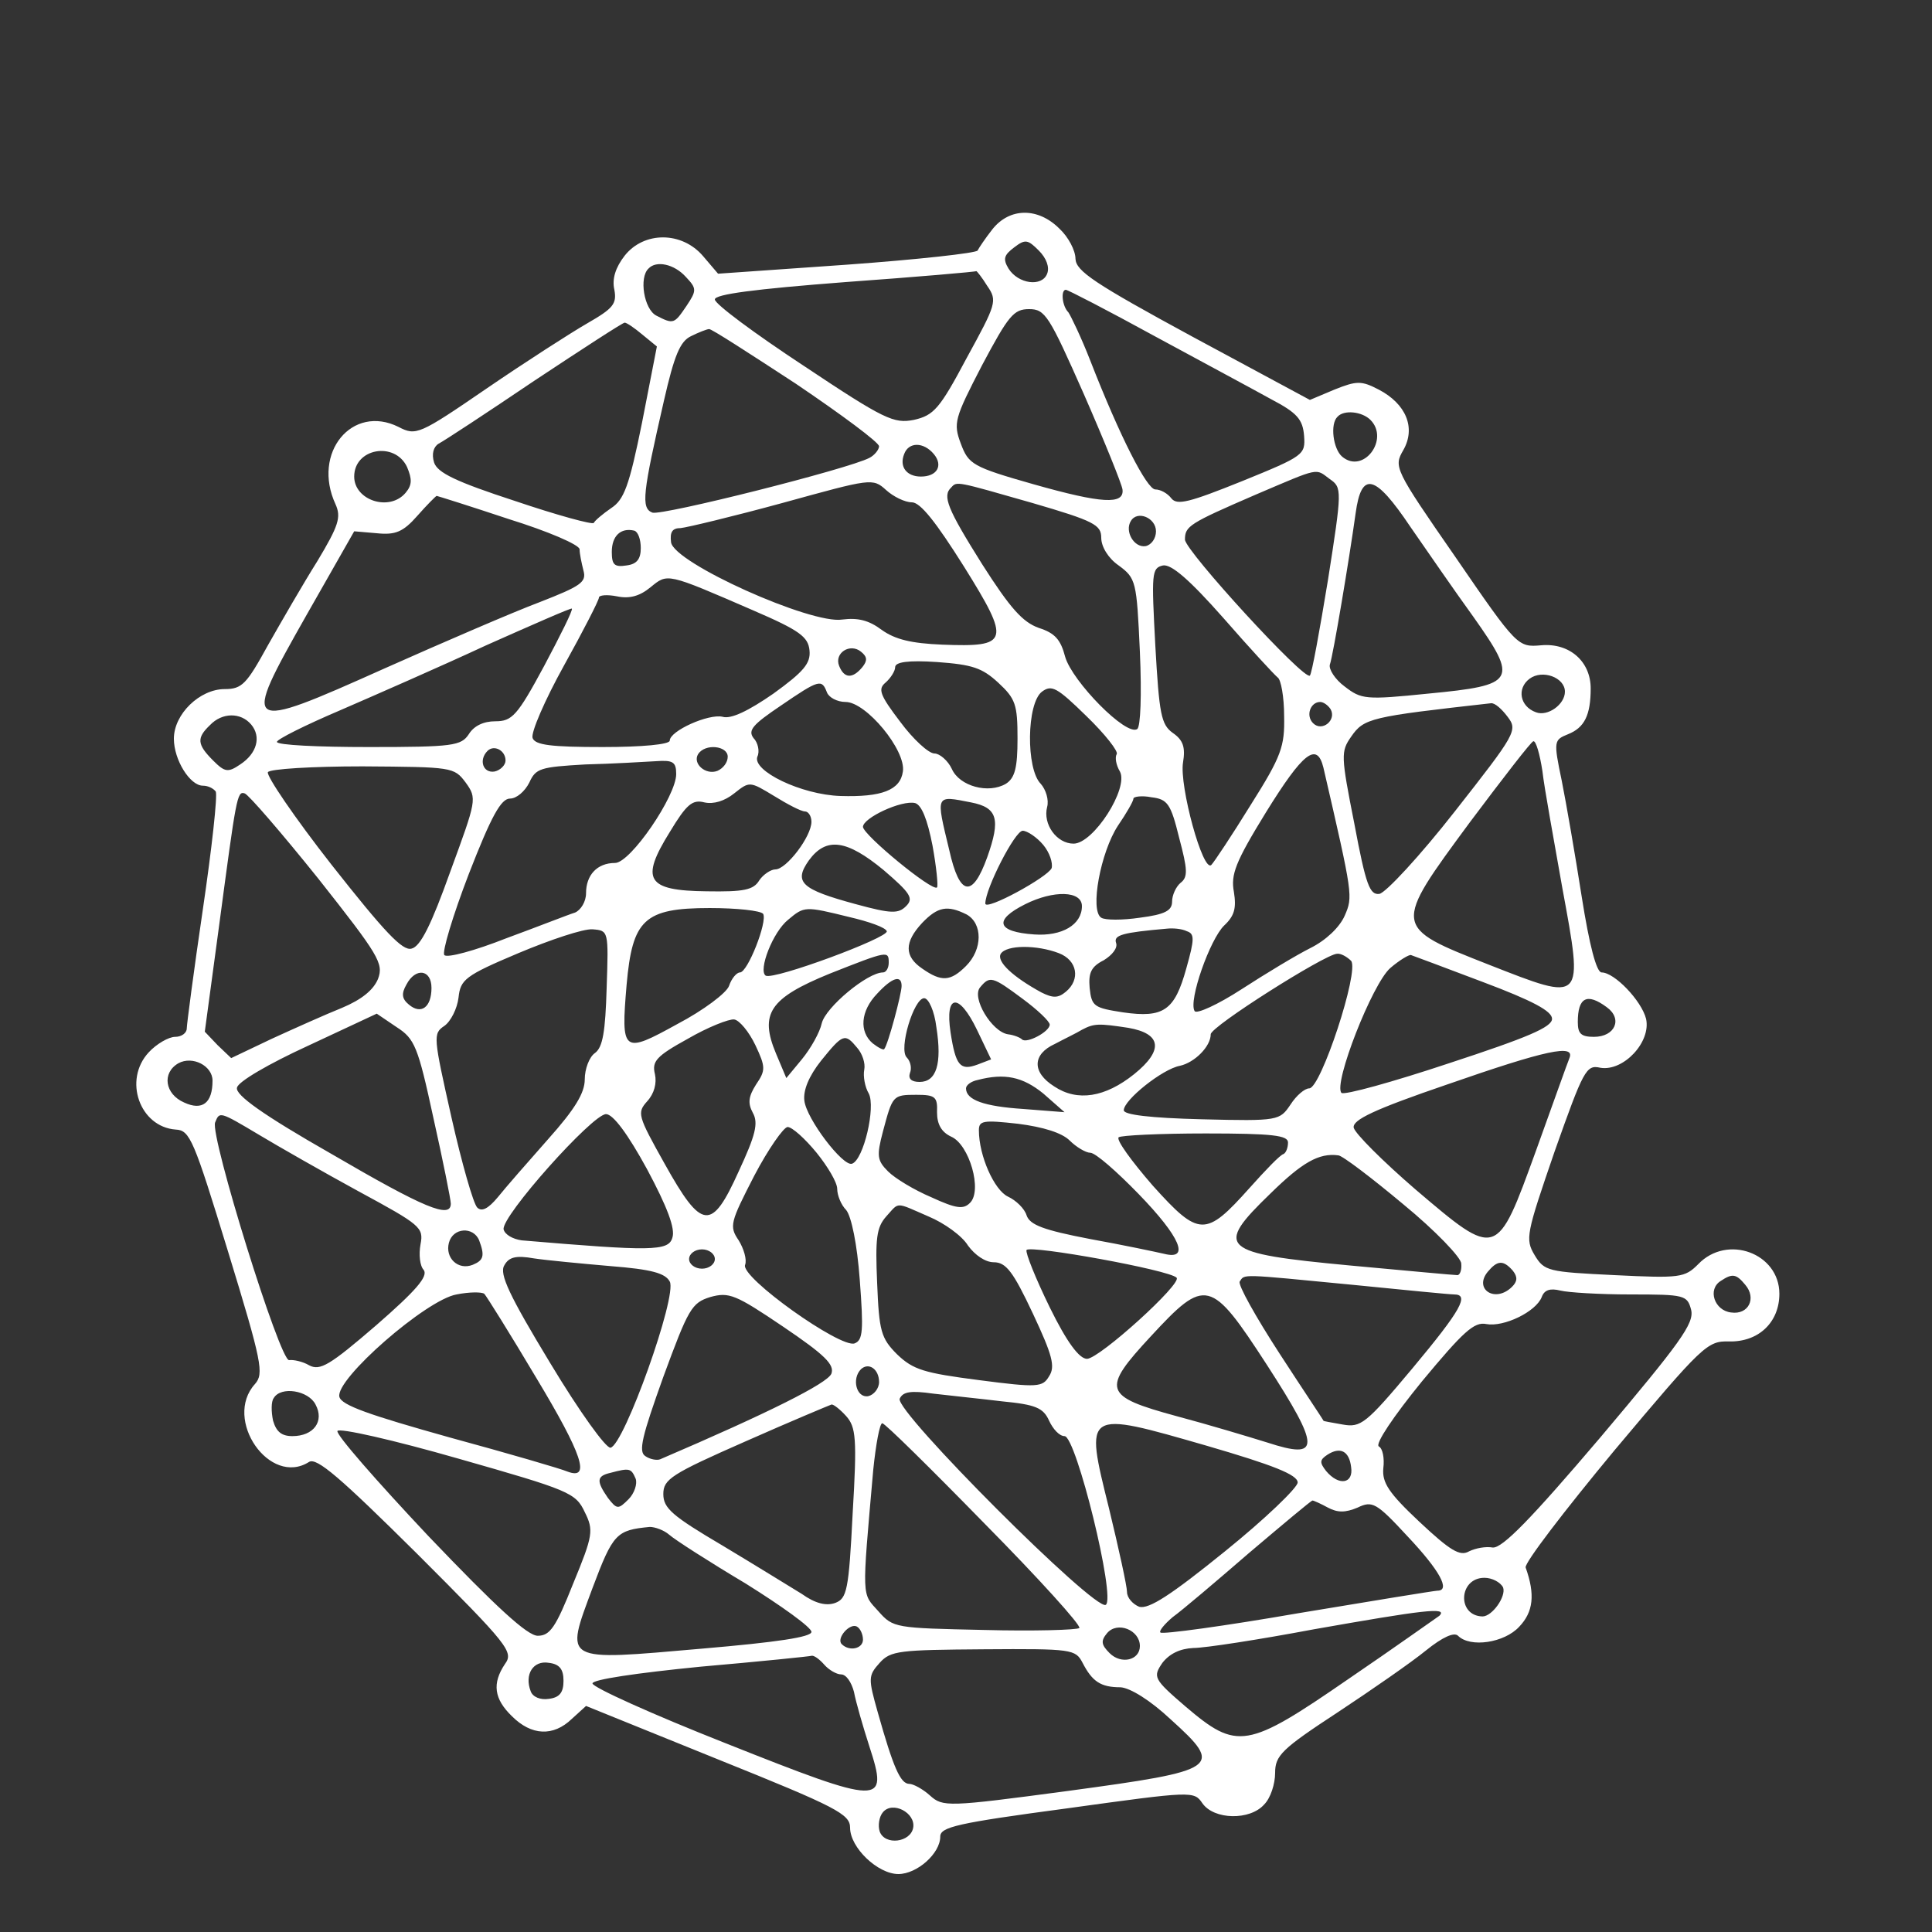  <svg  version="1.0" xmlns="http://www.w3.org/2000/svg"  width="300pt" height="300pt" viewBox="0 0 300 300"  preserveAspectRatio="xMidYMid meet"><rect x="0" y="0" width="300" height="300" fill="#333333" stroke="none"/>  <g transform="translate(0,300) scale(0.1,-0.1)" fill="#ffffff" stroke="none"> <path d="M1541 2644 c-11 -14 -21 -29 -23 -33 -2 -4 -93 -14 -203 -22 l-200 -14 -23 27 c-33 39 -92 39 -122 1 -14 -18 -20 -36 -16 -53 4 -22 -2 -29 -42 -52 -26 -15 -96 -60 -156 -101 -105 -72 -110 -74 -137 -60 -72 36 -135 -40 -98 -120 9 -20 5 -33 -28 -88 -22 -35 -56 -94 -77 -131 -33 -60 -40 -68 -67 -68 -39 0 -79 -39 -79 -77 0 -33 25 -73 45 -73 8 0 16 -4 20 -9 3 -6 -6 -88 -20 -183 -14 -95 -25 -179 -25 -185 0 -7 -8 -13 -18 -13 -10 0 -29 -11 -41 -24 -40 -43 -14 -116 42 -120 22 -1 28 -16 81 -189 53 -173 56 -190 42 -206 -50 -55 23 -160 84 -121 12 7 48 -24 167 -142 143 -143 151 -153 137 -172 -20 -30 -17 -54 11 -81 30 -30 64 -32 93 -4 l22 20 205 -83 c184 -74 205 -85 205 -106 0 -31 43 -72 75 -72 29 0 65 32 65 58 0 15 25 21 197 44 195 27 197 27 210 8 18 -26 74 -27 96 -2 10 10 17 32 17 49 0 27 10 37 97 94 53 35 115 78 137 96 26 21 44 29 50 23 19 -19 72 -11 95 14 22 23 25 50 10 92 -2 7 60 88 138 182 137 163 144 170 178 169 46 -1 78 30 78 74 0 63 -81 93 -126 46 -21 -21 -28 -22 -130 -17 -103 5 -109 6 -124 31 -15 25 -13 33 31 161 45 127 49 135 71 130 36 -6 79 40 71 76 -7 28 -49 72 -69 72 -8 0 -19 42 -31 118 -10 64 -24 145 -31 180 -13 62 -12 63 10 72 25 10 35 29 35 71 0 42 -33 71 -77 67 -36 -3 -37 -3 -133 137 -95 137 -96 140 -81 166 20 35 4 72 -38 94 -27 14 -34 14 -69 0 l-38 -16 -182 98 c-153 83 -181 102 -182 121 0 13 -11 34 -25 47 -33 33 -77 33 -104 -1z m85 -69 c-8 -21 -45 -16 -60 8 -9 15 -7 21 9 33 17 13 21 12 38 -5 12 -12 17 -26 13 -36z m-561 -5 c17 -18 17 -21 1 -45 -19 -28 -20 -29 -47 -15 -19 10 -27 59 -12 73 12 13 40 7 58 -13z m468 -14 c16 -23 14 -28 -32 -112 -42 -79 -51 -89 -82 -96 -31 -6 -45 0 -171 84 -76 50 -138 96 -138 103 0 8 60 16 203 27 111 8 203 16 203 17 1 0 9 -10 17 -23z m260 -78 c72 -39 154 -83 181 -98 40 -21 49 -31 51 -57 2 -29 0 -31 -96 -70 -82 -33 -101 -38 -110 -27 -6 8 -17 14 -25 14 -13 0 -55 82 -101 200 -14 36 -30 69 -34 75 -10 10 -12 35 -4 35 3 0 65 -32 138 -72z m-110 -90 c32 -73 59 -140 60 -148 3 -24 -32 -22 -138 8 -95 27 -101 31 -113 63 -12 32 -10 39 33 122 41 77 49 87 73 87 25 0 31 -10 85 -132z m-685 92 l22 -18 -23 -118 c-20 -99 -28 -120 -48 -133 -13 -9 -25 -19 -27 -23 -2 -3 -57 12 -122 34 -92 30 -121 44 -126 60 -4 13 -1 24 7 29 8 4 75 48 149 98 74 49 137 90 140 90 3 0 15 -8 28 -19z m238 -76 c71 -48 129 -91 129 -97 0 -5 -7 -14 -15 -18 -32 -17 -322 -90 -337 -85 -18 7 -15 30 18 174 16 70 25 92 42 100 12 6 25 11 28 11 3 1 63 -38 135 -85z m892 -56 c30 -30 -11 -85 -44 -57 -14 12 -19 51 -7 62 10 11 38 8 51 -5z m-678 -53 c15 -18 5 -35 -20 -35 -22 0 -34 15 -26 35 7 19 30 19 46 0z m-818 -20 c8 -19 8 -28 -2 -40 -25 -30 -80 -12 -80 25 0 44 63 55 82 15z m1433 -19 c19 -13 19 -17 -3 -157 -13 -79 -25 -145 -28 -148 -8 -9 -193 193 -194 211 0 21 6 25 110 70 101 43 92 41 115 24z m-649 -36 c13 0 37 -30 81 -100 73 -117 70 -125 -34 -121 -48 2 -73 8 -94 23 -20 15 -37 19 -61 16 -48 -8 -262 88 -266 120 -2 16 2 22 15 22 10 1 81 18 158 39 138 38 140 39 161 20 11 -10 29 -19 40 -19z m187 -1 c96 -28 107 -34 107 -54 0 -14 11 -32 27 -43 27 -20 28 -24 33 -134 3 -68 1 -116 -4 -120 -17 -12 -101 74 -112 112 -7 27 -16 37 -41 45 -25 9 -44 30 -88 99 -54 86 -62 106 -48 119 9 10 7 10 126 -24z m587 -37 c25 -36 69 -100 98 -140 70 -99 66 -106 -70 -119 -98 -10 -104 -9 -130 11 -15 11 -25 27 -23 34 5 14 30 163 40 235 9 66 30 61 85 -21z m-1400 12 c61 -19 110 -40 110 -47 0 -7 3 -21 6 -33 5 -18 -4 -24 -68 -49 -40 -15 -149 -62 -241 -103 -221 -99 -223 -97 -121 83 l74 130 35 -3 c29 -3 41 2 63 27 15 17 28 30 30 31 1 0 52 -16 112 -36z m1005 -19 c0 -11 -7 -21 -16 -23 -18 -3 -33 23 -23 39 10 17 39 5 39 -16z m-800 -26 c0 -17 -6 -25 -22 -27 -19 -3 -23 1 -23 21 0 25 14 38 35 33 6 -2 10 -14 10 -27z m989 -201 c5 -3 10 -30 10 -60 1 -47 -4 -62 -52 -138 -29 -47 -57 -89 -61 -93 -13 -13 -50 123 -44 159 4 24 0 35 -16 46 -18 13 -21 29 -27 135 -6 113 -6 121 12 125 13 2 41 -22 94 -82 41 -47 79 -88 84 -92z m-814 104 c72 -31 85 -41 87 -62 2 -20 -9 -33 -56 -67 -39 -27 -66 -40 -79 -36 -22 5 -82 -22 -82 -37 0 -6 -43 -10 -104 -10 -80 0 -105 3 -109 14 -3 8 19 59 49 113 30 54 54 101 54 105 0 4 13 5 28 2 19 -4 35 0 52 14 27 22 24 23 160 -36z m-325 -86 c-42 -78 -50 -86 -76 -86 -18 0 -33 -7 -41 -20 -12 -18 -24 -20 -155 -20 -79 0 -143 3 -143 8 0 4 44 26 98 49 53 23 156 68 227 101 72 32 131 58 133 57 2 -2 -18 -42 -43 -89z m494 -2 c-15 -18 -28 -18 -36 2 -8 20 17 36 34 22 10 -8 10 -14 2 -24z m211 -24 c27 -25 30 -34 30 -87 0 -45 -4 -61 -18 -70 -27 -16 -72 -4 -84 23 -6 13 -19 24 -27 24 -9 0 -33 22 -53 49 -32 42 -35 51 -23 61 8 7 15 18 15 24 0 8 20 11 65 8 55 -4 70 -9 95 -32z m880 -14 c0 -20 -27 -39 -45 -32 -25 9 -30 37 -10 52 20 15 55 2 55 -20z m-1146 -1 c3 -8 16 -15 29 -15 32 0 94 -75 89 -108 -4 -29 -33 -40 -97 -38 -61 2 -137 39 -129 61 4 8 1 22 -6 29 -9 12 -1 21 42 50 60 41 64 42 72 21z m450 -96 c-3 -5 -1 -17 5 -27 14 -26 -41 -112 -72 -112 -26 0 -48 30 -41 57 3 11 -2 27 -10 36 -23 23 -22 125 2 143 15 11 23 7 69 -38 29 -28 50 -55 47 -59z m332 70 c10 -17 -13 -36 -27 -22 -12 12 -4 33 11 33 5 0 12 -5 16 -11z m275 -12 c16 -21 13 -26 -82 -147 -54 -69 -107 -126 -117 -128 -15 -2 -21 13 -39 109 -21 106 -21 112 -5 135 20 29 30 31 217 52 6 1 17 -9 26 -21z m-1951 -12 c16 -19 9 -45 -17 -62 -19 -13 -24 -12 -42 6 -25 25 -26 35 -5 55 19 20 48 20 64 1z m2005 -72 c3 -27 18 -108 31 -182 33 -179 34 -177 -114 -119 -150 59 -150 58 -29 222 51 68 95 125 98 125 4 1 10 -20 14 -46z m-1610 16 c0 -7 -8 -15 -17 -17 -18 -3 -25 18 -11 32 10 10 28 1 28 -15z m345 6 c0 -9 -7 -18 -16 -22 -18 -7 -39 11 -30 26 11 17 46 13 46 -4z m925 -17 c46 -199 46 -200 33 -230 -8 -18 -29 -38 -53 -50 -22 -11 -70 -40 -107 -64 -37 -24 -70 -39 -73 -34 -10 16 24 112 46 133 16 15 19 27 15 52 -5 27 2 46 50 124 57 92 79 110 89 69z m-1005 -10 c0 -34 -71 -138 -95 -138 -28 0 -45 -19 -45 -47 0 -13 -8 -26 -17 -30 -10 -3 -58 -22 -107 -40 -48 -19 -92 -31 -96 -26 -4 4 13 61 38 126 35 90 50 117 64 117 10 0 23 11 30 25 10 22 17 24 87 28 42 1 91 4 109 5 27 2 32 -1 32 -20z m-327 -13 c18 -25 17 -27 -24 -139 -29 -81 -46 -116 -60 -119 -14 -4 -42 26 -124 130 -58 74 -102 139 -99 144 3 5 69 9 147 9 139 -1 142 -1 160 -25z m527 -45 c5 0 10 -7 10 -16 0 -23 -39 -74 -56 -74 -7 0 -19 -8 -25 -17 -9 -15 -24 -18 -82 -17 -93 1 -103 18 -57 92 26 43 35 51 54 46 14 -3 31 2 46 14 24 19 24 19 62 -4 21 -13 42 -24 48 -24z m-756 -104 c94 -119 102 -132 93 -156 -7 -17 -25 -32 -56 -45 -25 -10 -74 -32 -109 -48 l-63 -30 -21 20 -20 21 22 163 c27 202 28 211 40 207 6 -2 57 -61 114 -132z m1337 63 c13 -49 14 -61 2 -70 -7 -6 -13 -19 -13 -29 0 -14 -11 -20 -50 -25 -27 -4 -54 -4 -60 0 -18 11 -1 102 26 143 13 19 24 38 24 42 0 3 13 5 28 2 25 -3 30 -10 43 -63z m-383 -12 c6 -33 9 -63 7 -65 -7 -7 -114 81 -115 94 0 14 60 42 81 37 10 -3 19 -25 27 -66z m60 67 c41 -8 46 -26 25 -85 -23 -64 -43 -61 -59 11 -21 87 -22 85 34 74z m112 -66 c10 -12 15 -28 13 -36 -6 -14 -103 -67 -103 -55 0 23 46 113 58 113 7 0 22 -10 32 -22z m-248 -39 c42 -36 47 -44 35 -56 -12 -12 -23 -12 -78 3 -85 23 -97 34 -73 68 27 37 59 32 116 -15z m308 -56 c0 -29 -31 -47 -74 -44 -58 4 -64 22 -14 47 44 22 88 21 88 -3z m-495 -12 c7 -12 -24 -91 -36 -91 -5 0 -13 -9 -17 -21 -4 -11 -40 -38 -80 -59 -85 -47 -88 -45 -79 61 9 101 27 119 129 119 42 0 79 -4 83 -9z m134 -5 c30 -7 56 -16 58 -22 3 -10 -175 -76 -188 -69 -12 8 11 68 35 87 25 21 26 21 95 4z m182 4 c25 -14 25 -54 -1 -80 -24 -24 -38 -25 -68 -4 -28 19 -28 41 0 71 24 25 39 28 69 13z m-559 -114 c-2 -68 -6 -92 -18 -101 -9 -6 -16 -25 -16 -41 0 -21 -15 -46 -57 -93 -31 -35 -66 -75 -78 -90 -15 -18 -25 -23 -32 -16 -6 6 -24 69 -40 140 -28 125 -29 130 -11 142 10 7 20 27 22 44 3 28 10 34 93 69 50 21 101 38 115 37 25 -2 25 -2 22 -91z m901 88 c12 -4 12 -12 -1 -58 -18 -65 -35 -77 -98 -68 -45 7 -49 9 -52 38 -2 23 2 33 22 43 13 8 22 19 19 27 -4 12 10 16 79 22 9 1 23 0 31 -4z m-199 -34 c29 -11 34 -41 11 -60 -12 -10 -20 -10 -38 -1 -44 24 -70 48 -63 60 9 14 56 14 90 1z m-264 -15 c0 -8 -4 -15 -9 -15 -24 0 -89 -54 -95 -79 -3 -14 -17 -39 -31 -56 l-24 -29 -16 38 c-26 62 -10 86 83 124 91 36 92 36 92 17z m718 3 c13 -16 -47 -198 -65 -198 -7 0 -20 -11 -29 -25 -17 -25 -18 -26 -138 -23 -80 2 -121 7 -121 14 0 16 60 64 87 69 23 5 48 30 48 49 0 12 177 124 196 125 6 1 16 -5 22 -11z m205 -33 c77 -29 107 -45 107 -57 0 -13 -38 -29 -160 -69 -87 -29 -163 -50 -167 -46 -13 14 48 170 76 194 14 12 29 21 32 20 3 -1 54 -20 112 -42z m-1633 -9 c0 -30 -16 -42 -35 -26 -11 9 -12 17 -4 31 14 27 39 24 39 -5z m730 3 c0 -12 -21 -91 -27 -98 -1 -2 -9 2 -18 9 -21 18 -19 50 7 77 23 25 38 30 38 12z m188 -20 c23 -17 42 -35 42 -40 0 -11 -36 -30 -43 -23 -3 3 -13 7 -22 8 -25 4 -57 57 -43 73 15 18 19 17 66 -18z m-134 -44 c9 -57 0 -85 -26 -85 -13 0 -18 5 -15 14 3 7 1 18 -5 24 -13 13 11 92 27 92 7 0 16 -20 19 -45z m64 -58 c-27 -10 -34 -2 -42 50 -9 60 13 62 41 4 l22 -46 -21 -8z m977 89 c25 -18 13 -46 -20 -46 -20 0 -25 5 -25 23 0 38 14 46 45 23z m-1822 -172 c15 -67 27 -127 27 -133 0 -24 -41 -7 -185 77 -107 61 -150 92 -147 103 1 9 49 37 110 65 l107 50 31 -21 c28 -18 33 -30 57 -141z m500 113 c16 -34 16 -39 1 -61 -12 -19 -13 -29 -5 -44 9 -16 4 -35 -22 -91 -42 -93 -57 -92 -115 12 -42 75 -43 79 -27 97 11 12 15 28 12 42 -5 20 2 28 51 55 31 18 64 31 72 30 8 -1 23 -19 33 -40z m579 27 c52 -9 55 -35 9 -72 -45 -36 -88 -43 -124 -19 -35 22 -34 50 1 66 15 8 34 17 42 22 19 10 26 10 72 3z m-421 -31 c8 -9 13 -24 11 -34 -2 -10 1 -27 7 -37 11 -21 -8 -103 -26 -109 -14 -5 -71 70 -74 98 -2 16 7 38 26 62 34 42 37 43 56 20z m1106 -16 c-3 -7 -26 -72 -52 -144 -61 -168 -60 -168 -187 -60 -51 44 -94 87 -96 96 -2 12 31 28 145 67 155 54 199 63 190 41z m-2107 -35 c0 -35 -16 -47 -44 -34 -30 13 -35 46 -9 61 22 12 53 -4 53 -27z m1290 -20 l33 -29 -64 5 c-61 4 -89 14 -89 32 0 5 8 11 18 13 42 11 70 5 102 -21z m-165 -29 c0 -19 7 -31 22 -38 28 -12 49 -84 29 -103 -10 -10 -21 -9 -60 9 -26 11 -56 29 -67 40 -17 17 -18 24 -8 62 15 56 15 57 52 57 29 0 33 -3 32 -27z m-1053 -35 c30 -18 100 -58 155 -88 96 -52 101 -56 96 -82 -3 -16 -1 -34 5 -40 7 -10 -12 -32 -74 -86 -72 -62 -87 -71 -104 -62 -10 6 -25 9 -31 8 -14 -3 -123 348 -115 369 7 17 6 18 68 -19z m603 -54 c31 -58 44 -92 39 -106 -6 -21 -33 -21 -234 -4 -14 2 -26 9 -28 17 -4 20 138 179 159 179 11 0 34 -31 64 -86z m656 45 c10 -10 25 -19 32 -19 8 0 41 -29 75 -64 65 -67 80 -103 40 -93 -13 3 -65 14 -115 23 -73 14 -94 22 -99 37 -3 10 -16 23 -29 29 -21 10 -45 63 -45 103 0 15 7 16 61 10 39 -5 68 -14 80 -26z m-393 -19 c17 -21 32 -46 32 -56 0 -10 6 -25 14 -33 8 -10 17 -53 21 -108 6 -79 5 -94 -8 -99 -22 -8 -178 103 -170 122 3 8 -2 25 -10 38 -15 22 -13 28 24 100 22 42 46 76 52 76 7 0 27 -18 45 -40z m732 16 c0 -8 -3 -16 -7 -18 -5 -1 -28 -25 -53 -53 -68 -76 -78 -76 -150 4 -33 38 -57 71 -53 75 3 3 64 6 135 6 104 0 128 -3 128 -14z m179 -96 c50 -41 90 -83 90 -92 1 -10 -2 -18 -6 -18 -5 0 -80 7 -167 15 -202 19 -211 27 -123 112 49 48 75 63 105 59 6 0 52 -35 101 -76z m-737 -19 c24 -10 52 -30 61 -45 11 -15 27 -26 40 -26 19 0 30 -14 61 -80 30 -64 35 -82 25 -97 -10 -17 -17 -18 -109 -6 -85 11 -102 16 -127 40 -25 25 -28 36 -31 111 -3 69 -1 86 14 103 21 23 13 23 66 0z m-698 -37 c9 -24 7 -31 -10 -38 -23 -9 -43 11 -37 34 6 24 38 26 47 4z m1083 -58 c9 -9 -119 -125 -139 -126 -12 0 -31 25 -58 80 -22 45 -38 85 -36 89 6 8 222 -31 233 -43z m-717 29 c0 -8 -9 -15 -20 -15 -11 0 -20 7 -20 15 0 8 9 15 20 15 11 0 20 -7 20 -15z m-162 -11 c64 -5 85 -11 92 -24 12 -22 -71 -254 -92 -258 -7 -1 -47 54 -94 132 -63 104 -79 138 -71 151 7 13 18 16 46 11 20 -3 73 -8 119 -12z m1401 -7 c8 -10 7 -17 -1 -25 -26 -26 -60 -4 -38 23 15 18 24 19 39 2z m-249 -22 c80 -8 151 -15 158 -15 24 0 11 -24 -65 -115 -72 -86 -80 -92 -108 -87 -16 3 -30 5 -30 6 0 1 -31 47 -68 104 -37 57 -65 107 -62 112 8 12 -1 12 175 -5z m610 0 c18 -21 5 -47 -22 -43 -26 3 -37 36 -16 49 18 12 24 11 38 -6z m-1877 -145 c71 -118 85 -159 48 -145 -9 4 -91 28 -183 53 -125 35 -168 50 -171 63 -7 27 135 151 182 159 20 4 39 4 43 1 3 -3 40 -62 81 -131z m458 7 c-6 -15 -98 -61 -266 -133 -5 -2 -16 0 -23 5 -11 7 -5 31 28 123 39 106 44 115 73 124 29 8 39 4 113 -46 65 -44 80 -59 75 -73z m1241 123 c84 0 88 -1 94 -24 5 -21 -17 -51 -141 -198 -108 -127 -152 -172 -167 -171 -11 2 -27 -1 -37 -6 -14 -8 -29 1 -77 46 -48 45 -58 61 -56 83 2 16 -1 31 -7 34 -6 4 23 47 67 101 64 77 81 93 100 89 27 -5 77 19 86 42 4 11 13 14 29 10 12 -3 61 -6 109 -6z m-565 -109 c84 -130 84 -148 1 -121 -29 9 -92 28 -141 41 -114 31 -117 41 -40 124 85 92 93 90 180 -44z m-602 -27 c0 -10 -8 -20 -17 -22 -18 -3 -26 27 -11 42 12 11 28 0 28 -20z m-875 -35 c14 -26 -3 -49 -36 -49 -17 0 -25 7 -30 24 -3 14 -3 30 1 35 11 19 54 12 65 -10z m1066 5 c52 -5 64 -10 73 -30 6 -13 16 -24 24 -24 18 0 80 -252 64 -262 -17 -10 -327 300 -320 320 5 11 17 13 52 8 25 -3 74 -8 107 -12z m-242 -23 c15 -17 17 -34 10 -151 -6 -120 -9 -132 -27 -139 -14 -5 -31 -1 -52 14 -18 11 -73 45 -123 75 -78 46 -92 58 -92 80 0 23 12 31 128 82 70 31 130 56 133 57 3 1 14 -8 23 -18z m701 -103 c0 -8 -51 -57 -113 -107 -84 -68 -118 -90 -133 -86 -10 4 -19 14 -19 23 0 9 -13 68 -28 130 -38 153 -39 152 152 97 103 -30 141 -45 141 -57z m-1107 -46 c14 -28 13 -36 -18 -111 -27 -68 -36 -81 -55 -81 -16 0 -64 44 -170 155 -80 85 -144 158 -141 163 3 5 87 -14 188 -43 172 -49 182 -53 196 -83z m621 -18 c84 -85 150 -158 147 -162 -4 -3 -70 -5 -148 -3 -138 3 -141 3 -164 29 -26 29 -26 16 -8 220 4 39 10 72 14 72 4 0 75 -70 159 -156z m569 88 c4 -26 -19 -30 -39 -6 -10 13 -10 17 2 25 20 13 34 6 37 -19z m-1111 -18 c3 -8 -2 -23 -11 -32 -16 -16 -18 -16 -32 2 -18 26 -18 34 4 39 30 8 32 7 39 -9z m1075 -45 c15 -8 27 -8 46 0 23 11 29 8 78 -45 49 -52 67 -84 46 -84 -4 0 -102 -16 -216 -35 -115 -20 -211 -33 -214 -30 -3 2 6 13 19 24 14 10 67 55 119 100 52 44 96 81 98 81 2 0 13 -5 24 -11z m-1023 -42 c9 -8 62 -42 119 -76 56 -35 102 -68 102 -75 0 -8 -53 -16 -170 -26 -218 -19 -213 -22 -170 94 32 85 37 90 89 95 8 0 22 -5 30 -12z m1295 -82 c5 -14 -17 -45 -32 -45 -40 1 -37 60 3 60 12 0 25 -7 29 -15z m-99 -44 c-6 -4 -69 -49 -141 -98 -158 -109 -173 -111 -253 -43 -50 43 -51 46 -36 68 11 14 27 22 48 23 18 0 102 13 187 29 170 30 209 35 195 21z m-895 -37 c0 -14 -21 -19 -33 -7 -9 9 13 34 24 27 5 -3 9 -12 9 -20z m430 -10 c0 -22 -29 -29 -47 -11 -13 13 -14 19 -4 31 16 19 51 5 51 -20z m-89 -26 c15 -29 28 -38 59 -38 15 -1 46 -20 78 -50 83 -75 76 -79 -160 -111 -187 -25 -194 -25 -214 -7 -11 10 -26 18 -32 18 -14 0 -25 26 -49 111 -15 53 -15 57 3 77 17 19 31 20 161 21 138 1 143 0 154 -21z m-401 -3 c7 -8 19 -15 26 -15 8 0 16 -12 20 -27 3 -16 14 -54 24 -85 30 -92 21 -92 -223 5 -114 45 -207 87 -207 93 0 6 67 16 168 26 92 8 170 16 173 17 4 0 12 -6 19 -14z m-405 -25 c0 -18 -6 -26 -23 -28 -13 -2 -25 3 -28 12 -10 26 4 48 28 44 17 -2 23 -10 23 -28z m543 -228 c-4 -23 -44 -28 -52 -6 -3 9 -1 23 5 30 15 18 51 -1 47 -24z"/> </g> </svg> 